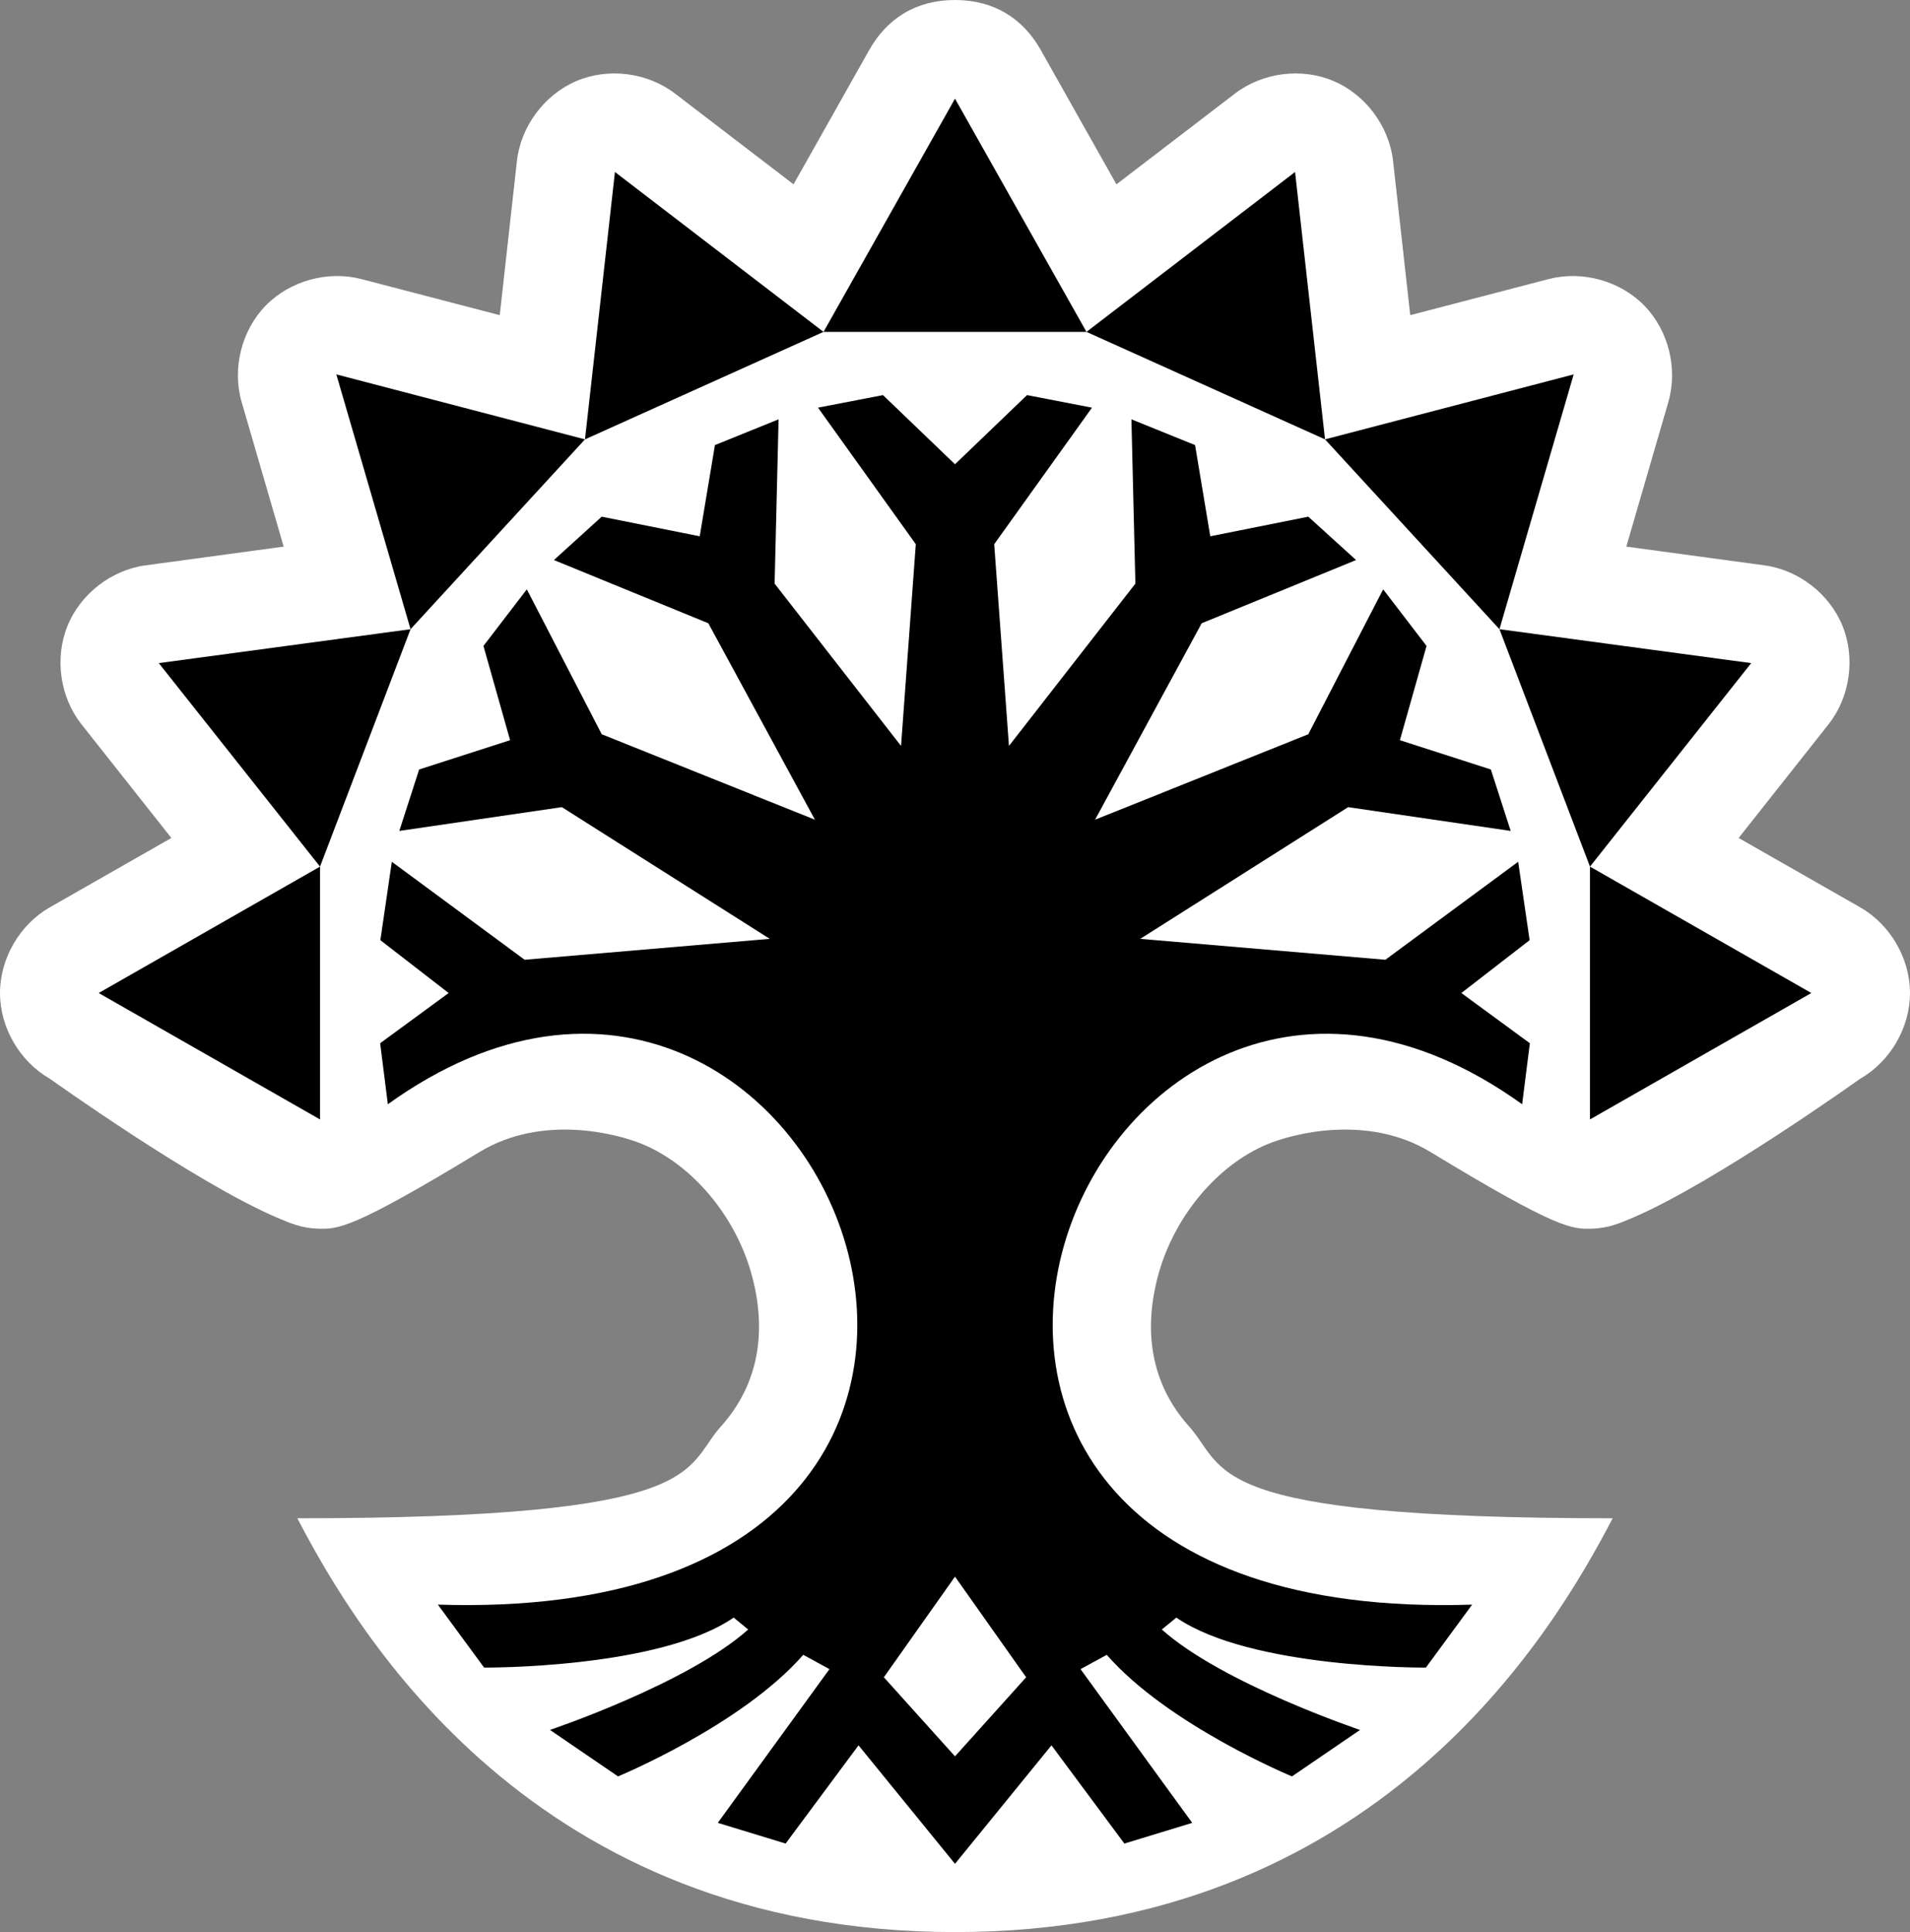 <svg xmlns="http://www.w3.org/2000/svg" width="271" height="274.156"><rect width="100%" height="100%" fill="#808080" stroke="none"/><path d="M135.5 0c-5.573 0-9.671 2.652-12.187 7.125l-10.72 19.031-16.812-12.875c-3.915-3.003-9.46-3.716-14-1.781s-7.892 6.44-8.437 11.344l-2.438 21.875-19.656-5.125c-4.757-1.235-10.135.26-13.562 3.781-3.428 3.522-4.77 8.935-3.407 13.656l5.969 20.532-19.594 2.656c-4.868.661-9.257 4.068-11.093 8.625-1.837 4.556-1.049 10.085 2 13.937l12.75 16.125-17.25 9.844C2.8 131.185 0 135.998 0 140.906s2.801 9.721 7.063 12.156c0 0 20.62 14.743 32.187 19.688 1.877.802 3.571 1.542 5.906 1.594 2.777.061 4.668.185 22.875-10.875 8.966-5.447 19.651-2.574 23.188-1.094 7.072 2.96 13.057 10.165 15.344 18.188s1.224 15.71-4.25 21.812-1.523 13.063-60.125 13.063c8.525 16.378 33.562 58.718 93.312 58.718s84.787-42.34 93.313-58.719c-58.603 0-54.651-6.96-60.125-13.062-5.475-6.103-6.537-13.79-4.25-21.812s8.27-15.229 15.343-18.188c3.537-1.48 14.222-4.353 23.188 1.094 18.207 11.06 20.098 10.936 22.875 10.875 2.335-.052 4.03-.792 5.906-1.594 11.567-4.945 32.188-19.687 32.188-19.687 4.26-2.436 7.062-7.249 7.062-12.157s-2.801-9.72-7.062-12.156l-17.25-9.844 12.75-16.125c3.048-3.852 3.836-9.38 2-13.937-1.837-4.557-6.226-7.964-11.094-8.625l-19.594-2.656 5.969-20.532c1.363-4.721.02-10.134-3.406-13.656-3.428-3.522-8.806-5.016-13.563-3.781l-19.656 5.125-2.438-21.875c-.545-4.904-3.898-9.41-8.437-11.344-4.54-1.935-10.085-1.222-14 1.781l-16.813 12.875-10.719-19.031C145.172 2.652 141.074 0 135.5 0" style="fill:#fff;fill-opacity:1;stroke:none"/><path d="m135.5 14-18.656 33.094h37.312zm18.656 33.094L188 62.344l-4.25-37.938ZM188 62.344l24.75 26.937 10.531-36.156Zm24.75 26.937 12.844 33.688 22.875-28.875zm12.844 33.688v35.875L257 140.906Zm-108.75-75.875L87.25 24.406 83 62.344ZM83 62.344l-35.281-9.219L58.25 89.281ZM58.25 89.28l-35.719 4.813 22.875 28.875zM45.406 122.97 14 140.906l31.406 17.938zm79.875-66.906-9.219 1.78 13.876 19.376-2.094 28.625-17.938-23.031.563-23.313-9.031 3.656-2.157 12.938-13.906-2.781-6.781 6.156 21.906 8.969 15.125 27.874-30.25-12.124L74.75 83.625l-6.156 8.031 3.781 13.375-12.906 4.156-2.813 8.72 23.063-3.376 29.5 18.688-34.781 2.969-18.844-13.907-1.625 11.125 9.687 7.5-9.718 7.125 1.093 8.656c61.985-44.535 108.989 74.28 7.094 71l6.563 8.938s24.806.188 35.406-7.094l2.062 1.688c-8.58 7.686-28.125 14.25-28.125 14.25l9.656 6.594s17.54-7.246 26.282-17.25l3.719 2.03-15.844 21.813 9.625 2.938 10.344-13.938L135.5 264.47l13.688-16.813 10.343 13.938 9.625-2.938-15.844-21.812 3.72-2.031c8.741 10.004 26.28 17.25 26.28 17.25l9.657-6.594s-19.545-6.564-28.125-14.25l2.062-1.688c10.6 7.282 35.406 7.094 35.406 7.094l6.563-8.937c-101.895 3.279-54.89-115.536 7.094-71l1.094-8.657-9.72-7.125 9.688-7.5-1.625-11.125-18.844 13.906-34.78-2.968 29.5-18.688 23.062 3.375-2.813-8.719-12.906-4.156 3.781-13.375-6.156-8.031-10.625 20.563-30.25 12.124L170.5 88.439l21.906-8.97-6.781-6.156-13.906 2.782-2.156-12.938-9.032-3.656.563 23.313-17.938 23.03-2.094-28.624 13.875-19.375-9.218-1.782-10.219 9.813ZM135.5 223.719 145.594 238 135.5 249.219 125.406 238Z" style="fill:#000;fill-opacity:1;stroke:none"/></svg>